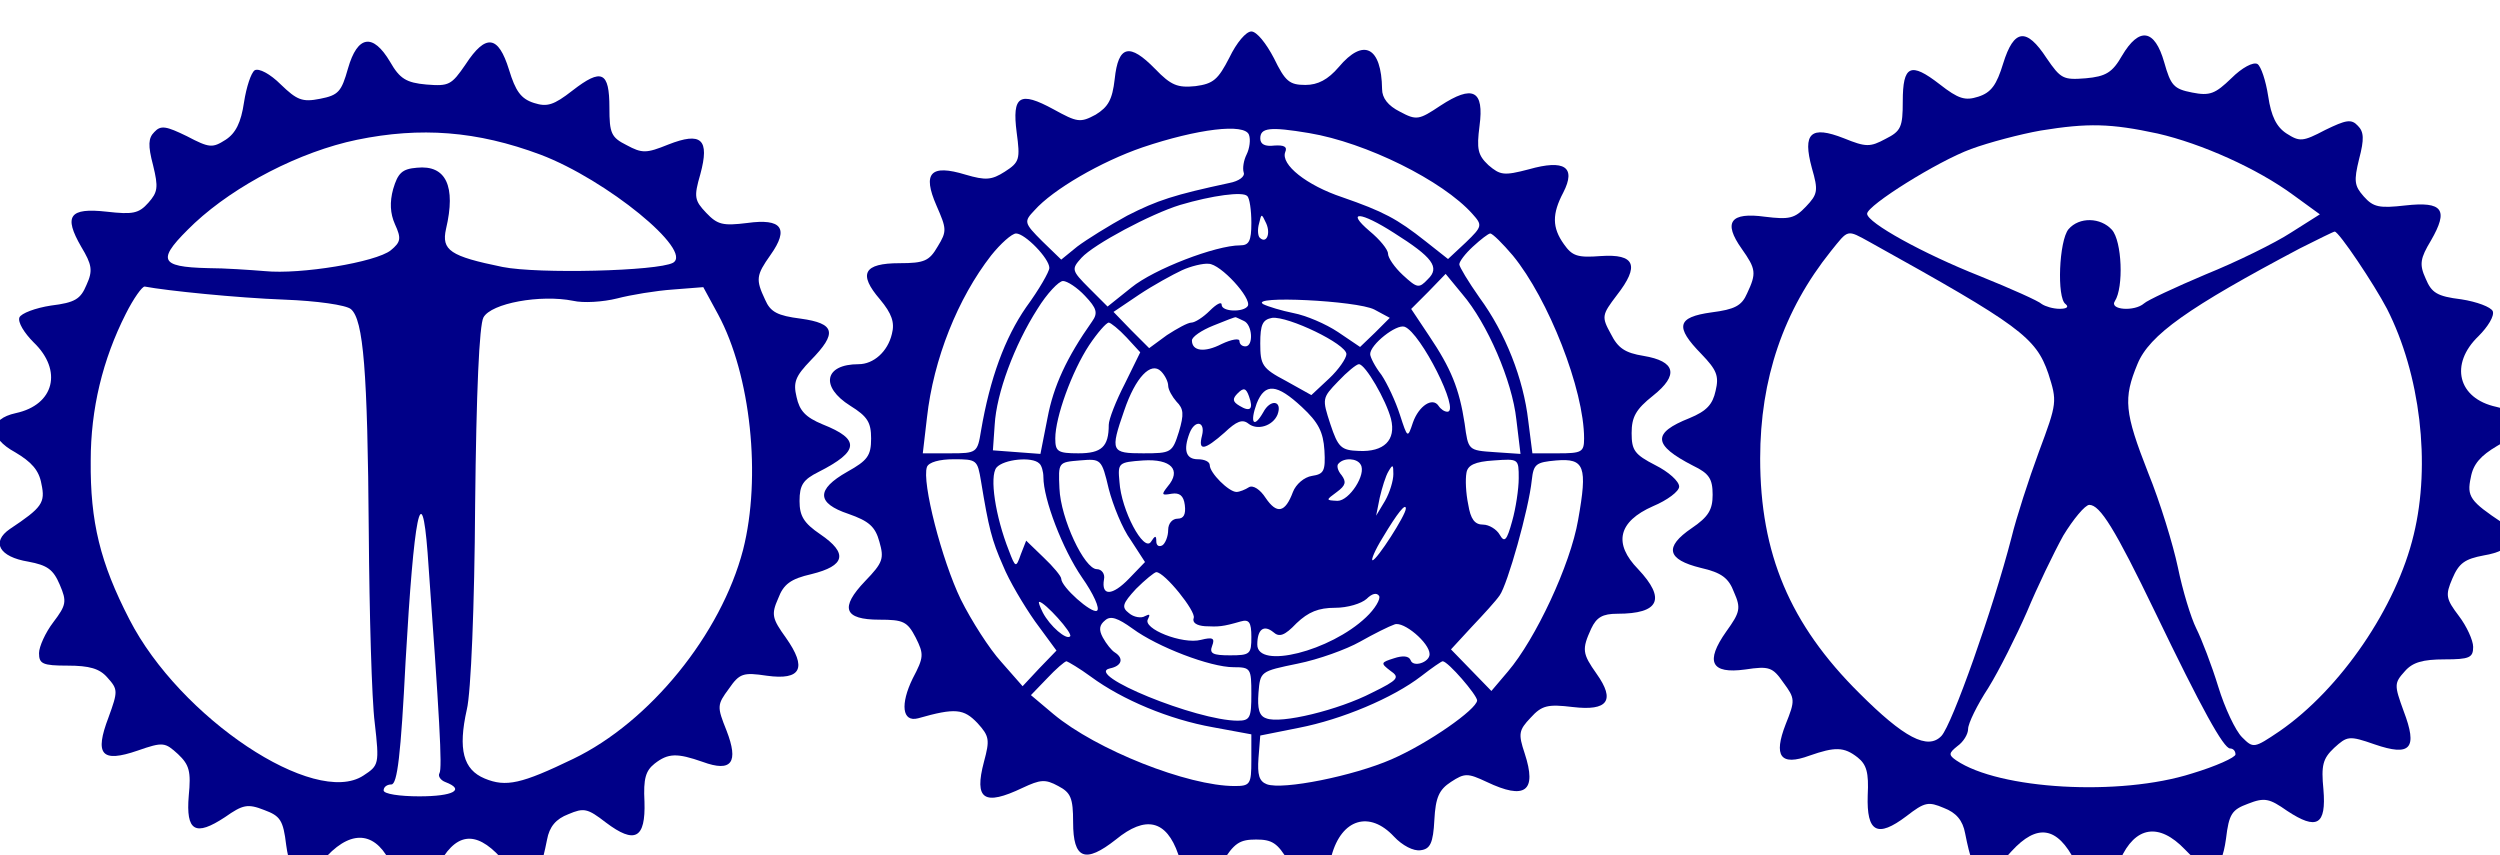 <svg xmlns="http://www.w3.org/2000/svg" version="1.0" width="420.765" height="143.985" preserveAspectRatio="xMidYMid meet" style=""><rect id="backgroundrect" width="100%" height="100%" x="0" y="0" fill="none" stroke="none"/>
<g fill="#000088" stroke="none">
<g transform='translate(215 75)'>
<path d="M-0.588,-65.205 c1.9,3.9 2.6,4.5 5.3,4.5 c2.1,0 3.8,-0.9 5.6,-3 c4.2,-5 7.2,-3.4 7.3,3.7 c0,1.5 1,2.8 3,3.8 c2.8,1.5 3.2,1.4 6.8,-1 c5.5,-3.6 7.4,-2.6 6.6,3.4 c-0.5,3.9 -0.3,4.9 1.5,6.6 c2,1.7 2.6,1.8 6.8,0.7 c6,-1.7 8,-0.4 5.8,3.9 c-1.9,3.6 -1.9,5.9 0.1,8.7 c1.4,2 2.3,2.3 6.2,2 c5.8,-0.4 6.6,1.6 2.7,6.6 c-2.5,3.3 -2.6,3.6 -1,6.5 c1.2,2.4 2.4,3.2 5.5,3.7 c5.4,0.9 6,3.2 1.6,6.7 c-2.9,2.3 -3.6,3.6 -3.6,6.3 c0,2.9 0.5,3.6 4,5.4 c2.2,1.1 4,2.7 4,3.6 c0,0.8 -2,2.3 -4.4,3.3 c-5.9,2.6 -6.7,6.3 -2.5,10.6 c4.7,5 3.6,7.5 -3.5,7.5 c-2.5,0 -3.5,0.6 -4.4,2.5 c-1.6,3.5 -1.5,4.2 0.9,7.6 c3.2,4.5 1.9,6.3 -4,5.6 c-4.2,-0.5 -5.2,-0.3 -7.1,1.8 c-2,2.1 -2.1,2.7 -1,6 c2.1,6.4 0.1,7.9 -6.4,4.8 c-3.2,-1.5 -3.7,-1.5 -6,0 c-2,1.3 -2.6,2.6 -2.8,6.4 c-0.2,3.9 -0.7,4.9 -2.3,5.1 c-1.2,0.2 -3.1,-0.8 -4.5,-2.3 c-4.1,-4.4 -8.8,-3 -10.5,3.2 c-1.5,5.3 -4.5,5.6 -7.3,0.9 c-1.8,-3 -2.7,-3.6 -5.4,-3.6 c-2.8,0 -3.7,0.6 -5.8,4 c-1.4,2.2 -2.7,4 -3,4 c-1.6,-0.1 -3.1,-2 -4.3,-5.5 c-2,-5.8 -5.5,-6.6 -10.5,-2.5 c-5.2,4.1 -7.2,3.3 -7.2,-2.9 c0,-4.1 -0.4,-5 -2.5,-6.1 c-2.2,-1.2 -3,-1.1 -6,0.3 c-6.5,3.1 -8.2,2 -6.5,-4.4 c1,-3.7 0.9,-4.3 -1.1,-6.5 c-2.3,-2.4 -3.7,-2.6 -10,-0.8 c-2.7,0.7 -3,-2.4 -0.9,-6.7 c1.9,-3.6 1.9,-4.1 0.5,-6.9 c-1.4,-2.7 -2.1,-3 -6.1,-3 c-6,0 -6.7,-2 -2.4,-6.5 c3,-3.1 3.2,-3.8 2.4,-6.6 c-0.7,-2.6 -1.8,-3.5 -5.2,-4.7 c-5.4,-1.8 -5.5,-4.1 -0.2,-7.1 c3.4,-1.9 4,-2.7 4,-5.6 c0,-2.7 -0.6,-3.7 -3.5,-5.5 c-5.1,-3.2 -4.4,-7 1.4,-7 c2.5,0 4.9,-2.1 5.6,-5.1 c0.5,-1.9 0,-3.4 -2,-5.8 c-3.7,-4.3 -2.8,-6.1 3.3,-6.1 c4.2,0 5,-0.4 6.4,-2.8 c1.6,-2.6 1.5,-3 -0.2,-6.9 c-2.4,-5.5 -1,-7 4.9,-5.2 c3.4,1 4.4,0.9 6.6,-0.5 c2.5,-1.6 2.6,-2.1 2,-6.6 c-0.8,-6.2 0.5,-7 6.2,-3.9 c4,2.2 4.5,2.3 7.1,0.9 c2.1,-1.3 2.8,-2.5 3.2,-6 c0.6,-5.7 2.5,-6.1 6.8,-1.7 c2.7,2.8 3.8,3.2 6.8,2.9 c3,-0.4 3.8,-1.1 5.7,-4.8 c1.2,-2.5 2.8,-4.4 3.7,-4.4 c0.9,0 2.5,2 3.8,4.5 zm-2.3,13.5 c0,1 0.8,1.4 2.4,1.2 c1.6,-0.1 2.2,0.2 1.8,1.1 c-0.8,2.1 3.6,5.6 9.6,7.6 c6.9,2.4 9.2,3.6 14,7.4 l3.8,3 l3,-2.8 c2.8,-2.7 2.8,-2.9 1.1,-4.8 c-5,-5.6 -17.9,-12 -27.5,-13.6 c-6.6,-1.1 -8.2,-0.9 -8.2,0.9 zm-19.8,1.5 c-7,2.4 -15.1,7.1 -18.2,10.6 c-1.8,1.9 -1.8,2.1 1.3,5.2 l3.2,3.1 l2.7,-2.2 c1.6,-1.2 5.3,-3.5 8.4,-5.2 c5.1,-2.6 7.9,-3.5 17.2,-5.5 c1.6,-0.3 2.7,-1.1 2.4,-1.8 c-0.2,-0.7 0,-2 0.5,-3 c0.5,-1 0.7,-2.5 0.4,-3.3 c-0.7,-2 -8.7,-1 -17.9,2.1 zm6.3,9.7 c-4.9,1.5 -14.5,6.6 -16.6,8.9 c-1.7,1.9 -1.7,2.1 1.3,5.1 l3.1,3.1 l4,-3.2 c3.8,-3.1 14.2,-7.1 18.3,-7.1 c1.5,0 1.9,-0.7 1.9,-3.8 c0,-2.1 -0.3,-4.2 -0.7,-4.5 c-0.7,-0.8 -5.9,-0.1 -11.3,1.5 zm31.899,4.4 c1.7,1.4 3.1,3.1 3.1,3.8 c0,0.7 1.1,2.3 2.5,3.6 c2.4,2.2 2.7,2.3 4.2,0.7 c2.1,-2 0.8,-3.7 -5.7,-7.8 c-5.6,-3.6 -8.2,-3.8 -4.1,-0.3 zm-18.5,1.1 c1.1,1.1 1.9,-0.6 1.1,-2.4 c-0.8,-1.7 -0.8,-1.7 -1.2,0 c-0.3,1 -0.2,2.1 0.1,2.4 zm35.899,1.5 c-1.3,1.2 -2.3,2.5 -2.3,3 c0,0.4 1.5,2.9 3.4,5.6 c4.4,6 7.4,13.7 8.2,20.7 l0.7,5.5 l4.3,0 c4,0 4.4,-0.2 4.4,-2.5 c0,-8.2 -6,-23.5 -12,-30.799 c-1.7,-2 -3.4,-3.7 -3.8,-3.7 c-0.3,0 -1.6,1 -2.9,2.2 zm-81.099,1.5 c-5.6,7.2 -9.7,17.4 -10.8,27.3 l-0.7,6 l4.6,0 c4.5,0 4.6,-0.1 5.2,-3.8 c1.5,-8.8 4,-15.6 7.6,-20.8 c2.2,-3 3.9,-6 3.9,-6.6 c0,-1.6 -4.1,-5.8 -5.6,-5.8 c-0.7,0 -2.6,1.7 -4.2,3.7 zm32.099,2.5 c-1.5,0.7 -4.8,2.5 -7.2,4.1 l-4.3,2.9 l3,3.1 l3,3 l3,-2.2 c1.7,-1.1 3.5,-2.1 4.1,-2.1 c0.6,0 2,-0.9 3.1,-2 c1.1,-1.1 2,-1.6 2,-1 c0,1.2 3.7,1.3 4.4,0.2 c0.7,-1.3 -4.6,-7.1 -6.6,-7.1 c-0.9,-0.1 -3,0.4 -4.5,1.1 zm41.599,11 c3.7,5.5 5.1,8.9 6,14.8 c0.6,4.5 0.6,4.5 5,4.8 l4.4,0.3 l-0.7,-5.8 c-0.7,-6.5 -4.9,-16.2 -9.1,-21.1 l-2.8,-3.4 l-2.9,3 l-2.9,2.9 l3,4.5 zm-65.899,-4.5 c-3.9,6.1 -6.9,14.2 -7.2,19.5 l-0.3,4.3 l4,0.3 l4,0.3 l1.2,-6.1 c1,-5.3 3.2,-10.1 7.5,-16.2 c1,-1.4 0.8,-2.2 -1.2,-4.3 c-1.3,-1.4 -3,-2.5 -3.7,-2.5 c-0.7,0 -2.7,2.1 -4.3,4.7 zm37.999,-0.8 c0.8,0.4 3.1,1.1 5.1,1.5 c2.1,0.4 5.4,1.8 7.5,3.2 l3.7,2.5 l2.5,-2.4 l2.5,-2.5 l-2.6,-1.4 c-2.9,-1.5 -21.2,-2.4 -18.7,-0.9 zm-0.5,6.6 c0,3.6 0.3,4.2 4.3,6.3 l4.3,2.4 l3,-2.8 c1.6,-1.5 2.9,-3.4 2.9,-4.1 c0,-1.7 -9.8,-6.4 -12.5,-6.1 c-1.6,0.3 -2,1.1 -2,4.3 zm-7.9,-3 c-2,0.8 -3.6,1.9 -3.6,2.5 c0,1.8 2.1,2.1 5,0.6 c1.7,-0.8 3,-1 3,-0.5 c0,0.5 0.4,0.9 1,0.9 c1.4,0 1.2,-3.7 -0.3,-4.3 c-0.6,-0.3 -1.3,-0.6 -1.3,-0.6 c-0.1,-0.1 -1.8,0.6 -3.8,1.4 zm26.4,4.8 c0,0.5 0.8,2.1 1.9,3.5 c1,1.5 2.4,4.5 3.1,6.7 c1.3,4 1.3,4 2.2,1.3 c1,-2.8 3.3,-4.3 4.3,-2.8 c0.4,0.6 1,1 1.5,1 c2.2,0 -4.5,-13.3 -7.2,-14.3 c-1.4,-0.5 -5.8,3 -5.8,4.6 zm-47.299,-1.5 c-2.9,4.4 -5.7,12.1 -5.7,15.7 c0,2.2 0.4,2.5 3.9,2.5 c3.9,0 5.1,-1.1 5.1,-4.8 c0,-0.9 1.2,-4 2.7,-6.9 l2.6,-5.3 l-2.3,-2.5 c-1.3,-1.4 -2.7,-2.5 -3,-2.5 c-0.4,0 -1.9,1.7 -3.3,3.8 zm41.899,6.1 c-2.7,2.8 -2.7,2.9 -1.3,7.2 c1.3,3.9 1.8,4.4 4.8,4.5 c4.2,0.2 6.3,-1.8 5.4,-5.4 c-0.8,-3.1 -4.3,-9.2 -5.4,-9.2 c-0.4,0 -2,1.3 -3.5,2.9 zm-35.999,4.9 c-2.4,6.9 -2.2,7.2 3.2,7.2 c4.7,0 4.9,-0.1 6,-3.6 c0.9,-3 0.8,-3.9 -0.4,-5.1 c-0.7,-0.8 -1.4,-2 -1.4,-2.7 c0,-0.6 -0.5,-1.7 -1.2,-2.4 c-1.7,-1.7 -4.3,1 -6.2,6.6 zm22.3,-1.2 c-1.2,3.3 -0.5,4.3 1.1,1.5 c1.2,-2.3 3.3,-2 2.4,0.4 c-0.8,1.9 -3.4,2.7 -4.9,1.5 c-1,-0.8 -2,-0.4 -4,1.5 c-3.4,3 -4.5,3.2 -3.8,0.5 c0.6,-2.4 -1.2,-2.7 -2.1,-0.4 c-1.1,2.9 -0.6,4.4 1.4,4.4 c1.1,0 2,0.4 2,1 c0,1.3 3.2,4.5 4.5,4.5 c0.5,0 1.5,-0.4 2.1,-0.8 c0.7,-0.4 1.9,0.4 2.8,1.8 c1.9,2.8 3.3,2.5 4.6,-1 c0.5,-1.3 1.9,-2.5 3.2,-2.7 c2,-0.3 2.3,-0.8 2.1,-4.3 c-0.2,-3.1 -1,-4.7 -3.8,-7.3 c-4.2,-3.9 -6.2,-4.1 -7.6,-0.6 zm-2.9,0.4 c1.8,1.1 2.4,0.6 1.6,-1.6 c-0.5,-1.4 -0.9,-1.5 -1.9,-0.5 c-0.9,0.9 -0.9,1.4 0.3,2.1 zm49.199,12.5 c-0.5,4.9 -4.1,17.6 -5.4,19.4 c-0.6,0.9 -2.8,3.3 -4.7,5.3 l-3.5,3.8 l3.4,3.5 l3.4,3.5 l2.8,-3.3 c4.6,-5.4 10.5,-17.9 11.8,-25.5 c1.6,-9 1.1,-10.4 -3.7,-10 c-3.4,0.3 -3.8,0.6 -4.1,3.3 zm-11,-1.2 c-0.2,1.1 -0.1,3.4 0.3,5.3 c0.4,2.5 1.1,3.4 2.5,3.4 c1,0 2.3,0.8 2.8,1.7 c0.8,1.4 1.2,1 2.1,-2.3 c0.6,-2.1 1.1,-5.4 1.1,-7.2 c0,-3.3 0,-3.3 -4.2,-3 c-3.2,0.2 -4.4,0.8 -4.6,2.1 zm-21.5,-1.6 c-0.4,0.3 -0.2,1.2 0.5,2 c0.8,1.1 0.7,1.7 -0.8,2.8 c-1.9,1.4 -1.9,1.4 0.1,1.5 c2,0 4.9,-4.5 3.9,-6.1 c-0.6,-1.1 -2.8,-1.2 -3.7,-0.2 zm-36.899,3.1 c0.3,4.8 4.1,11.9 5.3,10.1 c0.7,-1.1 0.9,-1.1 0.9,-0.1 c0,0.7 0.4,1 1,0.7 c0.5,-0.3 1,-1.5 1,-2.6 c0,-1.1 0.7,-1.9 1.6,-1.9 c1,0 1.4,-0.7 1.2,-2.3 c-0.2,-1.6 -0.9,-2.1 -2.2,-1.9 c-1.7,0.3 -1.8,0.2 -0.7,-1.2 c2.4,-2.8 0.6,-4.7 -4.1,-4.4 c-4.2,0.3 -4.3,0.4 -4,3.6 zm-10.1,1.1 c0.2,5.1 4.2,13.6 6.3,13.6 c0.8,0 1.4,0.8 1.2,1.7 c-0.5,2.9 1.4,2.8 4.2,-0.1 l2.7,-2.8 l-2.4,-3.7 c-1.4,-1.9 -3,-5.9 -3.7,-8.6 c-1.2,-5.1 -1.3,-5.1 -4.9,-4.8 c-3.6,0.3 -3.6,0.3 -3.4,4.7 zm-10.6,-3.5 c-1.2,1.5 -0.2,8.2 2.1,14 c1.1,2.9 1.2,2.9 2,0.6 l0.9,-2.3 l2.9,2.8 c1.7,1.6 3,3.2 3,3.6 c0,1.4 5.1,5.9 6,5.4 c0.6,-0.3 -0.6,-2.9 -2.5,-5.6 c-3.3,-4.8 -6.5,-13.2 -6.5,-16.9 c0,-0.9 -0.3,-2 -0.7,-2.3 c-1.2,-1.2 -6,-0.7 -7.2,0.7 zm-11.7,-0.1 c-0.9,2.5 2.5,15.7 5.7,22.3 c1.8,3.6 4.8,8.3 6.8,10.5 l3.6,4.1 l2.8,-3 l2.9,-3 l-3.6,-4.9 c-1.9,-2.7 -4.4,-6.9 -5.4,-9.4 c-1.9,-4.3 -2.4,-6.3 -3.7,-14.2 c-0.6,-3.6 -0.7,-3.7 -4.6,-3.7 c-2.4,0 -4.2,0.5 -4.5,1.3 zm76.199,5.2 l-0.6,3 l1.5,-2.5 c0.8,-1.4 1.4,-3.4 1.4,-4.5 c0,-1.6 -0.1,-1.7 -0.8,-0.5 c-0.5,0.8 -1.1,2.8 -1.5,4.5 zm0.5,6.7 c-1.3,2.1 -2,3.8 -1.7,3.8 c0.7,0 5.6,-7.6 5.6,-8.7 c0,-1 -1.4,0.7 -3.9,4.9 zm-41.499,8.6 c-2.3,2.5 -2.5,3.1 -1.2,4.1 c0.8,0.7 2.1,0.9 2.7,0.5 c0.8,-0.4 0.9,-0.3 0.5,0.5 c-1,1.6 5.8,4.3 8.9,3.5 c2,-0.5 2.4,-0.3 1.9,1 c-0.5,1.3 0.1,1.6 3,1.6 c3.4,0 3.6,-0.2 3.6,-3.1 c0,-2.5 -0.4,-3 -1.8,-2.6 c-3.1,0.9 -3.7,0.9 -6,0.8 c-1.4,-0.1 -2.2,-0.6 -1.9,-1.4 c0.4,-1.1 -4.9,-7.7 -6.3,-7.7 c-0.3,0 -1.9,1.3 -3.4,2.8 zm33.499,3.2 c-2.8,0 -4.5,0.7 -6.5,2.6 c-2,2.1 -2.9,2.4 -3.9,1.5 c-1.6,-1.3 -2.7,-0.5 -2.7,2.1 c0,4.2 12.3,1.1 18.3,-4.6 c1.5,-1.4 2.5,-3.1 2.2,-3.6 c-0.4,-0.6 -1.2,-0.4 -2.1,0.5 c-0.9,0.8 -3.2,1.5 -5.3,1.5 zm-49.199,0.8 c1.2,2.3 4,4.7 4.6,4 c0.5,-0.5 -4.3,-5.8 -5.2,-5.8 c-0.2,0 0.1,0.8 0.6,1.8 zm10.1,4.2 c0.6,1.1 1.5,2.2 2,2.5 c1.6,1 1.2,2.3 -0.8,2.7 c-4.5,1 14.6,8.8 21.5,8.8 c2.1,0 2.3,-0.5 2.3,-4.5 c0,-4.3 -0.1,-4.5 -3,-4.5 c-3.9,0 -12.8,-3.4 -17,-6.5 c-2.5,-1.8 -3.7,-2.2 -4.6,-1.4 c-1,0.8 -1.1,1.6 -0.4,2.9 zm43.299,0.7 c-2.3,1.3 -7,3 -10.5,3.7 c-6.3,1.3 -6.3,1.3 -6.6,4.9 c-0.2,2.7 0.1,3.9 1.3,4.3 c2.4,1 12.2,-1.4 17.8,-4.3 c4.5,-2.2 4.7,-2.6 3.1,-3.7 c-1.7,-1.3 -1.6,-1.4 0.6,-2.1 c1.5,-0.5 2.5,-0.4 2.8,0.3 c0.4,1.3 3.2,0.4 3.2,-1 c0,-1.9 -4.4,-5.6 -5.9,-5 c-0.9,0.3 -3.5,1.6 -5.8,2.9 zm10.3,5.8 c-4.8,3.7 -13.4,7.3 -20.6,8.7 l-6.5,1.3 l-0.3,3.8 c-0.2,2.8 0.1,3.9 1.4,4.4 c2.7,1 14.6,-1.4 21,-4.2 c6.2,-2.7 14.3,-8.4 14.4,-9.9 c0,-0.9 -4.9,-6.6 -5.8,-6.6 c-0.2,0 -1.8,1.1 -3.6,2.5 zm-62.999,0.4 l-2.7,2.8 l3.8,3.2 c7.2,6 22.6,12.1 30.499,12.1 c2.6,0 2.8,-0.3 2.8,-4.3 l0,-4.4 l-6.5,-1.2 c-7.3,-1.3 -15.2,-4.6 -20.5,-8.5 c-1.9,-1.4 -3.8,-2.5 -4.1,-2.6 c-0.3,0 -1.8,1.3 -3.3,2.9 z" id="svg_2" class="" >
		<animateTransform attributeName="transform"
                          attributeType="XML"
                          type="rotate"
                          from="0 0 0"
                          to="-360 0 0"
                          dur="4s"
                          repeatCount="indefinite"/>

 </path>
</g>
<g transform='translate(355 75)'>
<path d="M197.895,100.416 c1,1.2 1,1.5 -0.4,1.5 c-0.9,0 -1.6,-0.7 -1.6,-1.5 c0,-0.8 0.2,-1.5 0.4,-1.5 c0.2,0 0.9,0.7 1.6,1.5 z" id="svg_3" class=""/>
<path d="M9.247,-64.525 c1.1,3.9 1.6,4.5 4.7,5.1 c3,0.6 3.9,0.2 6.6,-2.4 c1.8,-1.8 3.7,-2.8 4.4,-2.4 c0.6,0.4 1.4,2.8 1.8,5.4 c0.5,3.4 1.4,5.2 3.1,6.3 c2.2,1.4 2.7,1.4 6.5,-0.6 c3.5,-1.7 4.4,-1.9 5.5,-0.7 c1,1 1.1,2.2 0.2,5.6 c-0.9,3.7 -0.8,4.5 0.8,6.3 c1.6,1.8 2.6,2 7,1.5 c6.3,-0.7 7.3,0.7 4.3,5.9 c-1.8,3 -2,4 -0.9,6.4 c1,2.4 1.9,3 6,3.5 c2.6,0.4 5,1.3 5.3,2 c0.3,0.8 -0.8,2.6 -2.4,4.2 c-4.9,4.7 -3.5,10.5 3,11.9 c4.6,1 4.7,4.1 0.1,6.6 c-2.7,1.6 -4,3 -4.4,5.3 c-0.7,3.2 -0.1,4 5.3,7.6 c3.2,2.2 1.8,4.7 -3.1,5.5 c-3.2,0.6 -4.2,1.3 -5.3,3.9 c-1.2,2.8 -1.1,3.4 1.1,6.3 c1.3,1.7 2.4,4.1 2.4,5.2 c0,1.8 -0.6,2.1 -4.8,2.1 c-3.7,0 -5.4,0.5 -6.7,2 c-1.8,2 -1.8,2.3 -0.2,6.7 c2.4,6.3 1.2,7.7 -4.9,5.6 c-4.3,-1.5 -4.6,-1.4 -6.8,0.6 c-1.9,1.8 -2.2,2.9 -1.8,7 c0.5,6 -1.1,6.9 -6.1,3.6 c-3,-2.1 -3.8,-2.3 -6.6,-1.2 c-2.7,1 -3.2,1.7 -3.7,5.9 c-0.8,5.8 -2.6,6.3 -6.9,1.8 c-4.4,-4.6 -8.4,-3.9 -10.9,1.7 c-2.5,5.5 -4.9,5.6 -7.6,0.3 c-3,-5.9 -6.4,-6.4 -10.7,-1.7 c-5,5.6 -6.2,5.1 -7.8,-3 c-0.4,-2.2 -1.5,-3.5 -3.6,-4.3 c-2.6,-1.1 -3.2,-1 -6.3,1.4 c-4.9,3.7 -6.7,2.7 -6.5,-3.5 c0.2,-3.9 -0.2,-5.2 -1.7,-6.4 c-2.3,-1.8 -3.8,-1.8 -8.1,-0.3 c-4.9,1.8 -6.1,0.1 -4,-5.3 c1.6,-4 1.6,-4.3 -0.4,-7 c-1.8,-2.6 -2.4,-2.8 -6.4,-2.2 c-5.8,0.8 -6.8,-1.3 -3.2,-6.4 c2.3,-3.2 2.5,-3.9 1.3,-6.6 c-0.9,-2.4 -2.1,-3.3 -5.6,-4.1 c-5.7,-1.4 -6.2,-3.5 -1.5,-6.7 c2.8,-1.9 3.5,-3.1 3.5,-5.6 c0,-2.7 -0.6,-3.6 -3.3,-4.9 c-6.8,-3.5 -6.9,-5.5 -0.6,-8 c2.9,-1.2 3.9,-2.3 4.4,-4.6 c0.6,-2.5 0.2,-3.5 -2.4,-6.2 c-4.5,-4.6 -4.1,-6.2 1.7,-7 c3.9,-0.5 5.1,-1.1 6,-3.2 c1.6,-3.4 1.5,-4.1 -0.9,-7.5 c-3.2,-4.5 -1.9,-6.2 3.9,-5.4 c4.1,0.5 5,0.3 6.9,-1.7 c2,-2.1 2.1,-2.7 1,-6.5 c-1.6,-5.9 -0.2,-7.2 5.4,-5 c3.7,1.5 4.4,1.5 7,0.1 c2.6,-1.3 2.9,-2 2.9,-6.3 c0,-6.1 1.3,-6.7 6.2,-2.9 c3.2,2.5 4.3,2.8 6.5,2.1 c2.2,-0.7 3.1,-2 4.2,-5.6 c1.8,-5.8 3.9,-6.1 7.3,-0.9 c2.4,3.5 2.8,3.7 6.6,3.4 c3.4,-0.3 4.5,-1 6.1,-3.8 c2.9,-4.9 5.5,-4.5 7.1,1.1 zm-20.8,11.5 c-3.4,0.6 -8.7,2 -11.7,3.1 c-5.7,2.1 -17.5,9.5 -17.5,10.9 c0,1.5 9.4,6.7 19,10.5 c5.2,2.1 9.9,4.2 10.4,4.7 c0.6,0.4 1.9,0.8 3,0.8 c1.2,0 1.6,-0.3 1,-0.8 c-1.5,-1 -1.1,-10.7 0.5,-12.6 c1.8,-2.1 5.4,-2 7.3,0.1 c1.7,1.9 2,9.7 0.5,12 c-1,1.5 3.3,1.8 4.9,0.4 c0.5,-0.5 5.2,-2.7 10.4,-4.9 c5.2,-2.1 11.7,-5.3 14.3,-7 l4.9,-3.1 l-4.4,-3.2 c-6.1,-4.5 -15.5,-8.7 -22.9,-10.4 c-7.9,-1.7 -11.7,-1.8 -19.7,-0.5 zm43.699,19.8 c-18.9,10 -25.4,14.6 -27.4,19.5 c-2.4,5.8 -2.2,8.1 1.8,18.3 c2,4.9 4.2,12.1 5,15.9 c0.8,3.9 2.2,8.5 3.1,10.3 c0.9,1.8 2.6,6.2 3.7,9.8 c1.1,3.6 2.9,7.4 4,8.5 c1.9,1.9 2,1.9 6.3,-1 c10.3,-7.1 19.7,-20.9 22.6,-33.099 c2.9,-11.9 1.1,-27 -4.5,-37.999 c-2.2,-4.2 -8.1,-13 -8.8,-13 c-0.2,0 -2.8,1.3 -5.8,2.8 zm-78.999,0.5 c-8,10 -11.9,21.5 -11.9,34.899 c0,16 5,27.9 16.7,39.499 c7.5,7.5 11.5,9.6 13.8,7.2 c1.8,-1.9 8.7,-21.4 11.8,-33.399 c0.8,-3.3 2.9,-9.8 4.6,-14.4 c3.1,-8.3 3.1,-8.5 1.6,-13.2 c-2.1,-6.1 -4.8,-8.1 -30,-22.1 c-4,-2.2 -3.6,-2.2 -6.6,1.5 zm39.099,47.899 c-1.6,2.9 -4.4,8.7 -6.1,12.8 c-1.8,4.1 -4.7,9.9 -6.5,12.8 c-1.9,2.9 -3.4,6 -3.4,6.9 c0,0.9 -0.8,2.2 -1.8,2.9 c-1.5,1.2 -1.5,1.5 -0.2,2.4 c7.2,4.9 27.5,6.1 39.699,2.2 c4,-1.2 7.3,-2.7 7.3,-3.2 c0,-0.6 -0.4,-1 -0.9,-1 c-1.1,0 -4.8,-6.7 -12.6,-22.9 c-6.8,-14.1 -9.3,-18.1 -11.1,-18.1 c-0.7,0 -2.7,2.4 -4.4,5.2 z" id="svg_4" class="" >
		<animateTransform attributeName="transform"
                          attributeType="XML"
                          type="rotate"
                          from="0 0 0"
                          to="360 0 0"
                          dur="4s"
                          repeatCount="indefinite"/>

 </path>
</g>
<g transform='translate(75 75)'>
<path d="M10.668,-63.271 c1.1,3.6 2,4.9 4.2,5.6 c2.2,0.7 3.3,0.4 6.5,-2.1 c4.9,-3.8 6.2,-3.2 6.2,2.9 c0,4.3 0.3,5 2.9,6.3 c2.6,1.4 3.3,1.4 7,-0.1 c5.6,-2.2 7,-0.9 5.4,5 c-1.1,3.8 -1,4.4 1,6.5 c1.9,2 2.8,2.2 6.9,1.7 c5.8,-0.8 7.1,0.9 3.9,5.4 c-2.4,3.4 -2.5,4.1 -0.9,7.5 c0.9,2.1 2.1,2.7 6,3.2 c5.8,0.8 6.2,2.4 1.7,7 c-2.6,2.7 -3,3.7 -2.4,6.2 c0.5,2.3 1.5,3.4 4.4,4.6 c6.3,2.5 6.2,4.5 -0.7,8 c-2.6,1.3 -3.2,2.2 -3.2,4.9 c0,2.5 0.7,3.7 3.5,5.6 c4.7,3.2 4.2,5.3 -1.5,6.7 c-3.5,0.8 -4.7,1.7 -5.6,4.1 c-1.2,2.7 -1,3.4 1.3,6.6 c3.6,5.1 2.6,7.2 -3.2,6.4 c-4,-0.6 -4.6,-0.4 -6.4,2.2 c-2,2.7 -2,3 -0.4,7 c2.1,5.4 0.9,7.1 -4,5.3 c-4.3,-1.5 -5.8,-1.5 -8.1,0.3 c-1.5,1.2 -1.9,2.5 -1.7,6.4 c0.2,6.2 -1.6,7.2 -6.5,3.5 c-3.1,-2.4 -3.7,-2.5 -6.3,-1.4 c-2.1,0.8 -3.2,2.1 -3.6,4.3 c-1.6,8.1 -2.8,8.6 -7.8,3 c-4.3,-4.7 -7.7,-4.2 -10.7,1.7 c-2.7,5.3 -5.1,5.2 -7.6,-0.3 c-2.5,-5.6 -6.5,-6.3 -10.9,-1.7 c-4.3,4.5 -6.1,4 -6.9,-1.8 c-0.5,-4.2 -1,-4.9 -3.7,-5.9 c-2.8,-1.1 -3.6,-0.9 -6.6,1.2 c-5,3.3 -6.6,2.4 -6.1,-3.6 c0.4,-4.1 0.1,-5.2 -1.8,-7 c-2.2,-2 -2.5,-2.1 -6.8,-0.6 c-6.1,2.1 -7.3,0.7 -4.9,-5.6 c1.6,-4.4 1.6,-4.7 -0.2,-6.7 c-1.3,-1.5 -3,-2 -6.7,-2 c-4.2,0 -4.8,-0.3 -4.8,-2.1 c0,-1.1 1.1,-3.5 2.4,-5.2 c2.2,-2.9 2.3,-3.5 1.1,-6.3 c-1.1,-2.6 -2.1,-3.3 -5.3,-3.9 c-4.9,-0.8 -6.3,-3.3 -3.1,-5.5 c5.4,-3.6 6,-4.4 5.3,-7.6 c-0.4,-2.3 -1.7,-3.7 -4.4,-5.3 c-4.6,-2.5 -4.5,-5.6 0.1,-6.6 c6.5,-1.4 7.9,-7.2 3,-11.9 c-1.6,-1.6 -2.7,-3.4 -2.4,-4.2 c0.3,-0.7 2.7,-1.6 5.3,-2 c4.1,-0.5 5,-1.1 6,-3.5 c1.1,-2.4 0.9,-3.4 -0.9,-6.4 c-3,-5.2 -2,-6.6 4.3,-5.9 c4.4,0.5 5.4,0.3 7,-1.5 c1.6,-1.8 1.7,-2.6 0.8,-6.3 c-0.9,-3.4 -0.8,-4.6 0.2,-5.6 c1.1,-1.2 2,-1 5.5,0.7 c3.8,2 4.3,2 6.5,0.6 c1.7,-1.1 2.6,-2.9 3.1,-6.3 c0.4,-2.6 1.2,-5 1.8,-5.4 c0.7,-0.4 2.6,0.6 4.4,2.4 c2.7,2.6 3.6,3 6.6,2.4 c3.1,-0.6 3.6,-1.2 4.7,-5.1 c1.6,-5.6 4.2,-6 7.1,-1.1 c1.6,2.8 2.7,3.5 6.1,3.8 c3.8,0.3 4.2,0.1 6.6,-3.4 c3.4,-5.2 5.5,-4.9 7.3,0.9 zm-25.6,11.8 c-9.6,2 -20.4,7.6 -27.3,14 c-6.5,6.2 -6.2,7.4 2.3,7.6 c2.7,0 7,0.3 9.5,0.5 c6,0.6 18.7,-1.5 21.2,-3.5 c1.7,-1.4 1.8,-2 0.7,-4.4 c-0.8,-1.8 -0.9,-3.7 -0.3,-5.9 c0.8,-2.7 1.5,-3.4 4,-3.6 c4.9,-0.5 6.6,3.1 4.9,10.3 c-0.8,3.6 0.7,4.6 9.5,6.4 c6,1.2 26.1,0.7 28.7,-0.7 c3.5,-2 -11.2,-14 -22.3,-18.2 c-10.7,-4 -20.2,-4.7 -30.899,-2.5 zm43.799,26.7 c-2.4,0.6 -5.7,0.8 -7.4,0.4 c-5.5,-1.1 -13.8,0.4 -15.1,2.8 c-0.7,1.3 -1.2,12.4 -1.4,31.599 c-0.1,16.8 -0.7,31.599 -1.4,34.399 c-1.5,6.7 -0.6,10.1 3,11.6 c3.6,1.5 6.2,0.9 14.9,-3.3 c12.9,-6.2 24.9,-21 28.6,-35.199 c3.1,-12.2 1.3,-29.4 -4.2,-39.599 l-2.5,-4.6 l-5.1,0.4 c-2.9,0.2 -7.1,0.9 -9.4,1.5 zm-82.699,2.6 c-3.9,7.7 -5.9,16 -5.9,24.7 c-0.1,10.3 1.6,17.2 6.5,26.7 c8.5,16.6 31.199,31.699 39.399,26.3 c2.6,-1.7 2.7,-1.9 1.9,-8.9 c-0.5,-3.9 -0.9,-18.4 -1,-32.099 c-0.2,-27.2 -0.9,-35.699 -3,-37.499 c-0.8,-0.7 -5.8,-1.4 -11.2,-1.6 c-8,-0.3 -19.8,-1.5 -23.5,-2.2 c-0.4,-0.1 -1.9,2 -3.2,4.6 zm47.099,58.399 c-0.8,15.9 -1.4,20.8 -2.4,20.8 c-0.7,0 -1.3,0.4 -1.3,1 c0,0.6 2.7,1 6,1 c5.7,0 7.8,-1.1 4.4,-2.4 c-0.8,-0.3 -1.3,-1 -1,-1.5 c0.5,-0.8 0,-9.5 -2,-37.099 c-1,-13 -2.3,-6.4 -3.7,18.2 z" id="svg_5" class="">
		<animateTransform attributeName="transform"
                          attributeType="XML"
                          type="rotate"
                          from="0 0 0"
                          to="360 0 0"
                          dur="4s"
                          repeatCount="indefinite"/>

 </path>
</g>
               
</g>
</svg>